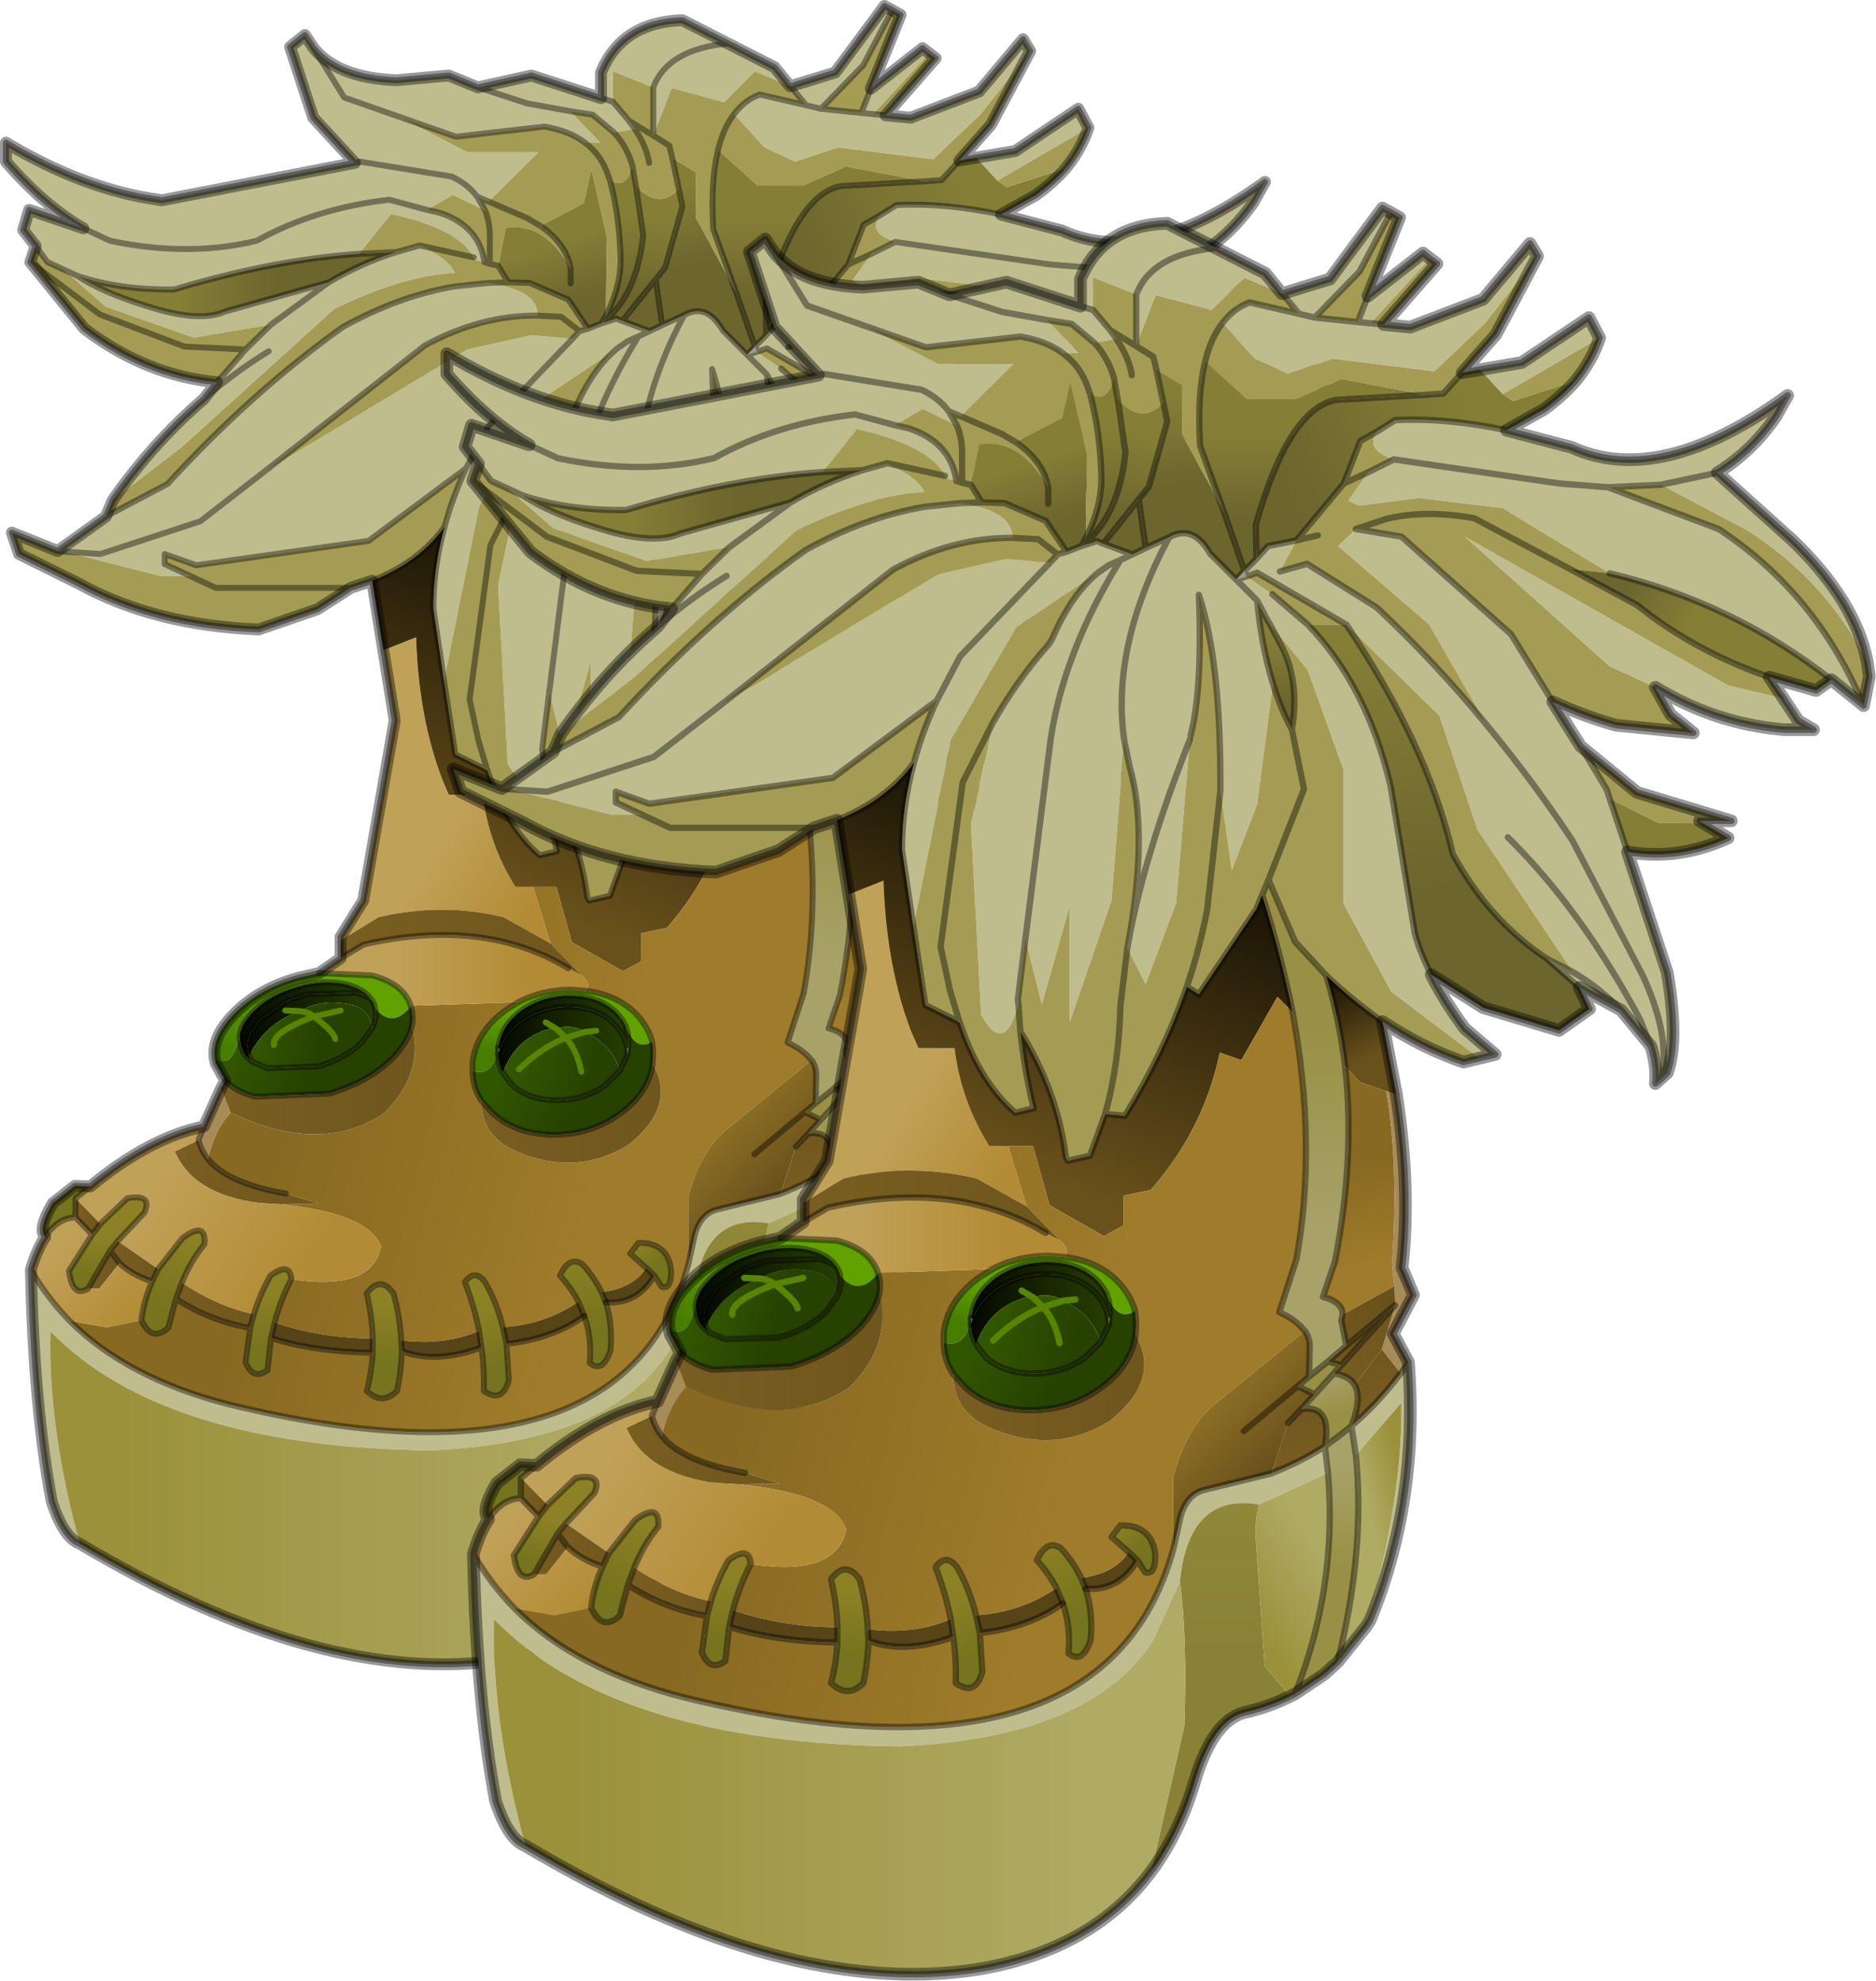 <svg viewBox="0 0 157.8 166.62" xmlns="http://www.w3.org/2000/svg" xmlns:xlink="http://www.w3.org/1999/xlink"><g transform="translate(-196.1 -116.65)"><use transform="translate(196.1 116.65)" width="113.35" height="140.5" xlink:href="#a"/><use transform="translate(233.15 133.62) scale(1.065)" width="113.35" height="140.5" xlink:href="#a"/></g><defs><linearGradient id="c" x1="-819.2" x2="819.2" gradientTransform="matrix(.001 .003 -.006 .002 -9.5 -47.15)" gradientUnits="userSpaceOnUse"><stop stop-color="#857e37" offset="0"/><stop stop-color="#6c652d" offset="1"/></linearGradient><linearGradient id="d" x1="-819.2" x2="819.2" gradientTransform="matrix(0 .004 -.002 0 -4.3 -48.9)" gradientUnits="userSpaceOnUse"><stop stop-color="#857e37" offset="0"/><stop stop-color="#6c652d" offset="1"/></linearGradient><linearGradient id="e" x1="-819.2" x2="819.2" gradientTransform="matrix(-.001 .004 -.003 -.001 -2.55 -48.7)" gradientUnits="userSpaceOnUse"><stop stop-color="#857e37" offset="0"/><stop stop-color="#6c652d" offset="1"/></linearGradient><linearGradient id="f" x1="-819.2" x2="819.2" gradientTransform="matrix(.005 -.001 0 .003 -37.45 -46.3)" gradientUnits="userSpaceOnUse"><stop stop-color="#857e37" offset="0"/><stop stop-color="#6c652d" offset="1"/></linearGradient><linearGradient id="g" x1="-819.2" x2="819.2" gradientTransform="matrix(.001 .004 -.004 .001 .6 -51.05)" gradientUnits="userSpaceOnUse"><stop stop-color="#857e37" offset="0"/><stop stop-color="#6c652d" offset="1"/></linearGradient><linearGradient id="h" x1="-819.2" x2="819.2" gradientTransform="matrix(.005 .003 -.008 .013 -14.7 1.9)" gradientUnits="userSpaceOnUse"><stop stop-color="#c0a158" offset="0"/><stop stop-color="#b38b34" offset=".992"/></linearGradient><linearGradient id="i" x1="-819.2" x2="819.2" gradientTransform="matrix(.007 -.018 .022 .009 -8.85 -10.15)" gradientUnits="userSpaceOnUse"><stop stop-color="#69511b" offset="0"/><stop stop-color="#0c0902" offset="1"/></linearGradient><linearGradient id="j" x1="-819.2" x2="819.2" gradientTransform="matrix(0 .004 -.011 0 12.2 -48.5)" gradientUnits="userSpaceOnUse"><stop stop-color="#857e37" offset="0"/><stop stop-color="#6c652d" offset="1"/></linearGradient><linearGradient id="k" x1="-819.2" x2="819.2" gradientTransform="matrix(-.009 .004 -.002 -.005 17.15 -51.25)" gradientUnits="userSpaceOnUse"><stop stop-color="#857e37" offset="0"/><stop stop-color="#6c652d" offset="1"/></linearGradient><linearGradient id="l" x1="-819.2" x2="819.2" gradientTransform="matrix(-.003 -.002 .001 -.002 39.7 -38.8)" gradientUnits="userSpaceOnUse"><stop stop-color="#857e37" offset="0"/><stop stop-color="#6c652d" offset="1"/></linearGradient><linearGradient id="m" x1="-819.2" x2="819.2" gradientTransform="matrix(.001 .003 -.001 0 9.7 -33.2)" gradientUnits="userSpaceOnUse"><stop stop-color="#857e37" offset="0"/><stop stop-color="#6c652d" offset="1"/></linearGradient><linearGradient id="n" x1="-819.2" x2="819.2" gradientTransform="matrix(.003 .012 -.008 .002 21.85 -26.1)" gradientUnits="userSpaceOnUse"><stop stop-color="#857e37" offset="0"/><stop stop-color="#6c652d" offset="1"/></linearGradient><linearGradient id="o" x1="-819.2" x2="819.2" gradientTransform="matrix(0 .01 -.004 0 11.65 2.85)" gradientUnits="userSpaceOnUse"><stop stop-color="#989044" offset="0"/><stop stop-color="#a8a269" offset="1"/></linearGradient><linearGradient id="p" x1="-819.2" x2="819.2" gradientTransform="matrix(-.016 -.004 .01 -.039 -17.75 19.2)" gradientUnits="userSpaceOnUse"><stop stop-color="#9f7c2b" offset="0"/><stop stop-color="#876921" offset=".992"/></linearGradient><linearGradient id="q" x1="-819.2" x2="819.2" gradientTransform="matrix(-.001 -.005 .002 -.001 15.5 -6.55)" gradientUnits="userSpaceOnUse"><stop stop-color="#69511b" offset="0"/><stop stop-color="#0c0902" offset="1"/></linearGradient><linearGradient id="r" x1="-819.2" x2="819.2" gradientTransform="matrix(-.001 -.005 .005 -.001 15.95 9.75)" gradientUnits="userSpaceOnUse"><stop stop-color="#9f7c2b" offset="0"/><stop stop-color="#876921" offset=".992"/></linearGradient><linearGradient id="s" x1="-819.2" x2="819.2" gradientTransform="matrix(.003 0 0 .003 16.6 17.75)" gradientUnits="userSpaceOnUse"><stop stop-color="#72581e" offset="0"/><stop stop-color="#664f1a" offset=".992"/></linearGradient><linearGradient id="t" x1="-819.2" x2="819.2" gradientTransform="matrix(.003 0 0 .003 16.1 19.25)" gradientUnits="userSpaceOnUse"><stop stop-color="#72581e" offset="0"/><stop stop-color="#664f1a" offset=".992"/></linearGradient><linearGradient id="u" x1="-819.2" x2="819.2" gradientTransform="matrix(.003 .003 -.008 .008 6.75 27.75)" gradientUnits="userSpaceOnUse"><stop stop-color="#8a6c24" offset="0"/><stop stop-color="#664f1a" offset=".992"/></linearGradient><linearGradient id="v" x1="-819.2" x2="819.2" gradientTransform="matrix(.003 0 0 .004 16.3 20.05)" gradientUnits="userSpaceOnUse"><stop stop-color="#795e21" offset="0"/><stop stop-color="#6f561d" offset=".992"/></linearGradient><linearGradient id="w" x1="-819.2" x2="819.2" gradientTransform="matrix(-.001 -.002 .003 -.001 13.4 24)" gradientUnits="userSpaceOnUse"><stop stop-color="#989044" offset="0"/><stop stop-color="#a8a269" offset="1"/></linearGradient><linearGradient id="x" x1="-819.2" x2="819.2" gradientTransform="matrix(-.001 -.003 .003 -.001 16.95 23.3)" gradientUnits="userSpaceOnUse"><stop stop-color="#795e21" offset="0"/><stop stop-color="#6f561d" offset=".992"/></linearGradient><linearGradient id="y" x1="-819.2" x2="819.2" gradientTransform="matrix(-.001 -.003 .003 -.001 10.95 27.4)" gradientUnits="userSpaceOnUse"><stop stop-color="#795e21" offset="0"/><stop stop-color="#6f561d" offset=".992"/></linearGradient><linearGradient id="z" x1="-819.2" x2="819.2" gradientTransform="matrix(0 -.005 .003 0 13.35 33.45)" gradientUnits="userSpaceOnUse"><stop stop-color="#989044" offset="0"/><stop stop-color="#a8a269" offset="1"/></linearGradient><linearGradient id="A" x1="-819.2" x2="819.2" gradientTransform="matrix(0 -.019 .007 0 4.95 29.05)" gradientUnits="userSpaceOnUse"><stop stop-color="#898136" offset="0"/><stop stop-color="#9b913b" offset="1"/></linearGradient><linearGradient id="B" x1="-819.2" x2="819.2" gradientTransform="matrix(-.004 .002 -.005 -.008 9.95 38.85)" gradientUnits="userSpaceOnUse"><stop stop-color="#afaa64" offset="0"/><stop stop-color="#9b913b" offset="1"/></linearGradient><linearGradient id="C" x1="-819.2" x2="819.2" gradientTransform="matrix(.002 -0 .003 .012 18.4 33.3)" gradientUnits="userSpaceOnUse"><stop stop-color="#afaa64" offset="0"/><stop stop-color="#9b913b" offset="1"/></linearGradient><linearGradient id="D" x1="-819.2" x2="819.2" gradientTransform="matrix(-.025 0 0 -.021 -26.05 52.95)" gradientUnits="userSpaceOnUse"><stop stop-color="#afaa64" offset="0"/><stop stop-color="#9b913b" offset="1"/></linearGradient><linearGradient id="E" x1="-819.2" x2="819.2" gradientTransform="matrix(.007 0 0 .004 -17.75 11.55)" gradientUnits="userSpaceOnUse"><stop stop-color="#c0a158" offset="0"/><stop stop-color="#b38b34" offset=".992"/></linearGradient><linearGradient id="F" x1="-819.2" x2="819.2" gradientTransform="matrix(.012 0 0 .003 -17.85 9)" gradientUnits="userSpaceOnUse"><stop stop-color="#795e21" offset="0"/><stop stop-color="#6f561d" offset=".992"/></linearGradient><linearGradient id="G" x1="-819.2" x2="819.2" gradientTransform="matrix(.001 -.002 .008 .002 -9.25 17.9)" gradientUnits="userSpaceOnUse"><stop stop-color="#487e00" offset="0"/><stop stop-color="#62a200" offset="1"/></linearGradient><linearGradient id="H" x1="-819.2" x2="819.2" gradientTransform="matrix(.007 0 0 .003 -9.3 15.75)" gradientUnits="userSpaceOnUse"><stop stop-color="#040700" offset="0"/><stop stop-color="#274100" offset="1"/></linearGradient><linearGradient id="I" x1="-819.2" x2="819.2" gradientTransform="matrix(.007 0 0 .003 -9.3 17.2)" gradientUnits="userSpaceOnUse"><stop stop-color="#040700" offset="0"/><stop stop-color="#274100" offset="1"/></linearGradient><linearGradient id="J" x1="-819.2" x2="819.2" gradientTransform="matrix(.004 .002 -.004 .006 -9.9 19.65)" gradientUnits="userSpaceOnUse"><stop stop-color="#315600" offset="0"/><stop stop-color="#274100" offset="1"/></linearGradient><linearGradient id="K" x1="-819.2" x2="819.2" gradientTransform="matrix(.009 0 0 .005 -8.6 23.4)" gradientUnits="userSpaceOnUse"><stop stop-color="#795e21" offset="0"/><stop stop-color="#6f561d" offset=".992"/></linearGradient><linearGradient id="L" x1="-819.2" x2="819.2" gradientTransform="matrix(.004 .001 -.001 .004 -9.7 19.25)" gradientUnits="userSpaceOnUse"><stop stop-color="#315600" offset="0"/><stop stop-color="#274100" offset="1"/></linearGradient><linearGradient id="M" x1="-819.2" x2="819.2" gradientTransform="matrix(.002 -.004 .007 .004 -31.3 17.45)" gradientUnits="userSpaceOnUse"><stop stop-color="#487e00" offset="0"/><stop stop-color="#62a200" offset="1"/></linearGradient><linearGradient id="N" x1="-819.2" x2="819.2" gradientTransform="matrix(.007 0 0 .003 -30.45 15.8)" gradientUnits="userSpaceOnUse"><stop stop-color="#040700" offset="0"/><stop stop-color="#274100" offset="1"/></linearGradient><linearGradient id="O" x1="-819.2" x2="819.2" gradientTransform="matrix(.007 0 0 .004 -30.95 15.7)" gradientUnits="userSpaceOnUse"><stop stop-color="#040700" offset="0"/><stop stop-color="#274100" offset="1"/></linearGradient><linearGradient id="P" x1="-819.2" x2="819.2" gradientTransform="matrix(.004 .001 -.002 .006 -33 17.05)" gradientUnits="userSpaceOnUse"><stop stop-color="#315600" offset="0"/><stop stop-color="#274100" offset="1"/></linearGradient><linearGradient id="Q" x1="-819.2" x2="819.2" gradientTransform="matrix(.003 .001 -.001 .004 -32.1 16.5)" gradientUnits="userSpaceOnUse"><stop stop-color="#315600" offset="0"/><stop stop-color="#274100" offset="1"/></linearGradient><linearGradient id="R" x1="-819.2" x2="819.2" gradientTransform="matrix(.01 0 0 .006 -29.9 20.6)" gradientUnits="userSpaceOnUse"><stop stop-color="#795e21" offset="0"/><stop stop-color="#6f561d" offset=".992"/></linearGradient><linearGradient id="S" x1="-819.2" x2="819.2" gradientTransform="matrix(.007 0 0 .003 -35.9 28.35)" gradientUnits="userSpaceOnUse"><stop stop-color="#795e21" offset="0"/><stop stop-color="#6f561d" offset=".992"/></linearGradient><linearGradient id="T" x1="-819.2" x2="819.2" gradientTransform="matrix(.008 .004 -.004 .006 -37.2 32.9)" gradientUnits="userSpaceOnUse"><stop stop-color="#c0a158" offset="0"/><stop stop-color="#b38b34" offset=".992"/></linearGradient><linearGradient id="U" x1="-819.2" x2="819.2" gradientTransform="matrix(.001 -.003 .001 0 -34.25 40.8)" gradientUnits="userSpaceOnUse"><stop stop-color="#76741e" offset="0"/><stop stop-color="#8d8125" offset="1"/></linearGradient><linearGradient id="V" x1="-819.2" x2="819.2" gradientTransform="matrix(.004 0 0 .002 -38.6 39.55)" gradientUnits="userSpaceOnUse"><stop stop-color="#795e21" offset="0"/><stop stop-color="#6f561d" offset=".992"/></linearGradient><linearGradient id="W" x1="-819.2" x2="819.2" gradientTransform="matrix(.005 0 0 .002 -29.6 42.25)" gradientUnits="userSpaceOnUse"><stop stop-color="#574318" offset="0"/><stop stop-color="#574417" offset=".992"/></linearGradient><linearGradient id="X" x1="-819.2" x2="819.2" gradientTransform="matrix(0 -.003 .002 0 -24.35 41.95)" gradientUnits="userSpaceOnUse"><stop stop-color="#76741e" offset="0"/><stop stop-color="#8d8125" offset="1"/></linearGradient><linearGradient id="Y" x1="-819.2" x2="819.2" gradientTransform="matrix(.004 0 0 .001 -19.55 42.8)" gradientUnits="userSpaceOnUse"><stop stop-color="#574318" offset="0"/><stop stop-color="#574417" offset=".992"/></linearGradient><linearGradient id="Z" x1="-819.2" x2="819.2" gradientTransform="matrix(.003 0 0 .002 -3.85 37.85)" gradientUnits="userSpaceOnUse"><stop stop-color="#574318" offset="0"/><stop stop-color="#574417" offset=".992"/></linearGradient><linearGradient id="aa" x1="-819.2" x2="819.2" gradientTransform="matrix(-.001 -.001 .001 -.001 -2.2 35.1)" gradientUnits="userSpaceOnUse"><stop stop-color="#76741e" offset="0"/><stop stop-color="#8d8125" offset="1"/></linearGradient><linearGradient id="ab" x1="-819.2" x2="819.2" gradientTransform="matrix(-.001 -.004 .002 -.001 -7.6 38.2)" gradientUnits="userSpaceOnUse"><stop stop-color="#76741e" offset="0"/><stop stop-color="#8d8125" offset="1"/></linearGradient><linearGradient id="ac" x1="-819.2" x2="819.2" gradientTransform="matrix(-.001 -.003 .002 -.001 -15.65 42.2)" gradientUnits="userSpaceOnUse"><stop stop-color="#76741e" offset="0"/><stop stop-color="#8d8125" offset="1"/></linearGradient><linearGradient id="ad" x1="-819.2" x2="819.2" gradientTransform="matrix(.004 0 0 .002 -10.95 41)" gradientUnits="userSpaceOnUse"><stop stop-color="#574318" offset="0"/><stop stop-color="#574417" offset=".992"/></linearGradient><linearGradient id="ae" x1="-819.2" x2="819.2" gradientTransform="rotate(-41.41 17.44 74.28) scale(.001 .001)" gradientUnits="userSpaceOnUse"><stop stop-color="#76741e" offset="0"/><stop stop-color="#8d8125" offset="1"/></linearGradient><linearGradient id="af" x1="-819.2" x2="819.2" gradientTransform="matrix(.003 0 0 .002 -45.4 35.85)" gradientUnits="userSpaceOnUse"><stop stop-color="#795e21" offset="0"/><stop stop-color="#6f561d" offset=".992"/></linearGradient><linearGradient id="ag" x1="-819.2" x2="819.2" gradientTransform="matrix(.001 -.002 .003 .001 -48.05 35.65)" gradientUnits="userSpaceOnUse"><stop stop-color="#76741e" offset="0"/><stop stop-color="#8d8125" offset="1"/></linearGradient><linearGradient id="ah" x1="-819.2" x2="819.2" gradientTransform="matrix(.002 0 0 .002 -47.95 36.55)" gradientUnits="userSpaceOnUse"><stop stop-color="#795e21" offset="0"/><stop stop-color="#6f561d" offset=".992"/></linearGradient><linearGradient id="ai" x1="-819.2" x2="819.2" gradientTransform="matrix(.001 0 0 .002 -49.25 32.05)" gradientUnits="userSpaceOnUse"><stop stop-color="#795e21" offset="0"/><stop stop-color="#6f561d" offset=".992"/></linearGradient><linearGradient id="aj" x1="-819.2" x2="819.2" gradientTransform="matrix(.004 .004 -.003 .003 -48.6 37.9)" gradientUnits="userSpaceOnUse"><stop stop-color="#c0a158" offset="0"/><stop stop-color="#b38b34" offset=".992"/></linearGradient><linearGradient id="ak" x1="-819.2" x2="819.2" gradientTransform="matrix(.001 -.004 .002 .001 -41.9 36.6)" gradientUnits="userSpaceOnUse"><stop stop-color="#76741e" offset="0"/><stop stop-color="#8d8125" offset="1"/></linearGradient><use width="113.35" height="140.5" xlink:href="#b" id="a"/><g id="b"><path d="m27.55-52.2 5.15 1.35q7 3.2 17.05-4.1l-.95 1.7q-1.95 2.8-4.6 4.4l6 5.4q4.95 4.8 5.85 9.6-3.15-6.35-9.4-10.4l-6.9-3.65-4.2.2-3.85-.3-13.05-1.9L31.7-48l3.85.3 8.75 3.3q7.75 5.1 11.45 13.95L53.2-32.5q-7.8-6.1-17.5-8.4l-8.45-5.15-6.6-.8-4.75.6-.85-.4 1.6-2.25 2-1q-2.4-.8-1.25-2.25l1.35-.85q4.1-.2 8.8.8M49.45-31l1.15 1.75 1.2.7h-2.3Q44.05-29 39.3-31.9l-3.6-1.65L24.25-43.8l20.8 11.75 4.4 1.05m-18.25.25 2.2 3.5 2.05 3.4 1.65 4.95 3.15 9.55q.9 5.35 0 7.9L39.8-1l-.5.4q.15-1.3-.35-2.95L36.6-6.4l-3.3-1.8-2.55-2.25L32.8-9.4l-7.55-11.25-3-9-7.35-7.2-7.05-4.1-.85.3-.15-.45.95-.95.9-1 2.25-.45-1.3 2.45 2.15-.6 5.5 3.45q4.65 4.35 8.7 9.3l-4.55-7.95-7.2-6.2 1.4-1.35 3.6.6 8.65 7.7 3.3 5.35M21.6-9.2q1 2 2.65 4.25l2.4 2.05-1.25.3-6.95-5.25-3.8-7v-10.6l-2.8-7.8L8.8-37l-.05-.05-.9-1.7Q8.2-35.1 9.1-32.2l-1.25 9.55-2 5.2-.9-6.3Q5-33.95 3.25-39.2q.3 7.35-.65 11.1l-.05.3-.6 1.55Q-1-18.55-2.2-12.4q1.2-6.15 4.15-13.85l.6-1.55-1.1 12.95-2.4 6.4-1.45-2.85.2-1.1q1.4-8.2 0-13.15l-.45-2.2-1 12.7-3.3 9.6v-9.2l-2.2 7.8-1.3-5.2 2-15.8q1.05-6.9 5.5-14.1l-.9.4-.8.55.8-.55.9-.4q-4.45 7.2-5.5 14.1l-2 15.8-.6 4.85.05.3q-1.1 4.2-2.95.85l-.8-15 1.7-8q1.95-3.45 4.45-6.25l.25-.4q1.55-3.6 3.7-5.3l-6.5 4.35-5.2 9L-19.3-13l-.9-6.05q0-3.45.95-6.9.65-2.45 1.8-4.9l-8.2 6.1-14.5 2.05-2.65-.95v.85l2.15 1h-2.5l-8.1-2.05-.55-.05 4.05-2.9 5.2-2.75q7.15-7.8 14.75-13.2 4.7-2.6 9.35-3.4l2.85-.3q4.25.6 4.15 2.75-4.75-.05-9.45 2.5l-13.55 10.65 17.1-10.3 5.4-1.2 3.45.3-7.1 7.4-1.85 3.5 1.85-3.5 7.1-7.4.6-.65.7-.2 1.15-.45 1.25-.4.5.2 2.3.85 1.05-.5 1.85-.85q1.9-1.05 3.25 1.3L6.2-40.4l.8-.25 2.05 1.4 2.8 2.4q4.7 4.85 6.55 12.8l1.9 11.55q.4 1.55 1.3 3.3m-1.8 30.6q.85 11-3.05 20.45l-.3.45q2.9-10.05 2.8-17.7l-3.6 4.15-.35-2.3q2.05-1.75 3.8-4.05l.1-.1.6-.9m-69.75 38.2q-1.35-.5-2.35-3.55-1.5-7.95-1.75-19.5 1.35 2.35 3.25 4.3 4.85 4.85 13.45 7.05 33.2 8.05 38.6-11.8l.55-2.5q.5-1.75 1.85-2.1l5.3-1.3.1-.05q2.2-.85 4.15-2.1l.25 2.1L8 32.65q-5.55-.95-6.25 6.1l-2.1 4.6q-4.9 7.7-20 8.4-22.55-.25-32.05-10-.25 7.85 2.45 17.85m2.8-87.8q3.4-4.85 7.6-8.45l.05-.05 1.1-1.4 2.4-2.75 2.15-2.1L-29-46.5q2.7-1.6 5.7-2.55l1.95-.55q2.5 1.15 2.95 2.3-4.45.25-10.15 3.05l-12.8 11.6-5.8 4.45m-6.5-21.35-1.05-1.35.5-1.7 4.55 1.55q-3.25-1.85-6.5-5.6v-1.6q6.6 3.95 12.85 4.8l.25.05 16.25-3.15-3.5-3.8-1.95-5.95 1.25-1 .7 1.05q2 2.55 7 2.75l4.4-.4 2.45 1 4.5-1L-6.1-62v-2.15q1.75-4.25 6.85-4.4 1.95 1 3.85 1.95l3.9 2L9.8-63l-2.95-1.25-2.6 2.6-4.4-1.2-1.55 4v-4.05l-3.4-1.35v2.55l1.35 1.6.5.7-1.75.3-1.8-1.5-1.9-.3 2.55 2.65h-1.3q-1.3-1-3.4-1.35l-7.45.85-9.4-3.3-2.6-4.2 2.6 4.2 4.7 1.65 5.65 2.95h6l-4.2 4.15-.95-.4.65 1.15-2.7-1.3-2.2 1.25-3.15-.85q-6.2.7-11.15 3.45-5.75 1.4-12.35 0l-2.25-1.05L-47.4-50q6.6 1.4 12.35 0 4.95-2.75 11.15-3.45l3.15.85 1.1.25q3.3 1.1 3.75 4.15l-.85-.2-.05-.2q-1.25-2.4-6.95-3.65l-2.7 3.35q-7.25.5-15.55 3-4.6.05-8.15-1.15 2.15 1.4 5.7 2.5 4.55 1.5 6.75.5l8.7-2.45-4.85 3.55-6.5 1.1-7.4-2.6-3.6-3.15-1.3-.6-1-1.35M9.85-63l3.75-1.15 4.15-5.6.65.35-2.45 4.65-3.55 3.65-1.25-.3 1.25.3 3.4.35.8-2.05 4.35-3.4.55.45-4.7 5.1 3.15.3 5.75-2.2 3.7-4.4.6 1-4.15 5.3-4 3.8-8-1-3.6 1.2-2.6-1.2-2.55-2.8q.85-1.15 2.15-1.65l3.9.9-1.3-1.6m15.6 6 3.3-.55 5.3-3.55.85 1.6-7.65 4.45-1.8-1.95m18.75 8.15-4.45.95 4.45-.95m-27.4-11.8-1-.1 1 .1M39.8-1q.7-3.4-1.5-8.15L32.75-19.8Q29.6-24.55 26-28.9q3.6 4.35 6.75 9.1L38.3-9.15Q40.5-4.4 39.8-1M6.2-40.4l1.65 1.65L6.2-40.4m30.4 34q-1.75-1.8-3.8-3 2.05 1.2 3.8 3m-8.95-13.65q5.8 5.7 10.45 14.4l.85 2.1-.85-2.1q-4.65-8.7-10.45-14.4m-54.45-36.5.45-.1 7.7 1.25q1.35.65 2.1 1.65l.05.05-.05-.05q-.75-1-2.1-1.65l-7.7-1.25-.45.1M4.6-66.6q-5.1.5-6.3 3.7 1.2-3.2 6.3-3.7m-21.05 3.7 4.15 1.35 3.6.65-3.6-.65-4.15-1.35m10.35.9 1 .3-1-.3m-44.05 14.95-1.2-.55 1.2.55m-1.1 23.2 3.05.2 8.4-2.75 5.35-4.15-5.35 4.15-8.4 2.75-3.05-.2M.9-43.75q-4.6 8.6-3.55 16-1.05-7.4 3.55-16m-3.85 1.8.95-.45-.95.45M-39.5-36.7q2.6-2.25 5.45-4-2.85 1.75-5.45 4" fill="#bfbc8e" fill-rule="evenodd" transform="translate(56.65 70.25)"/><path d="m56.05-33.85.15 1.1-.45 2.3Q52.05-39.3 44.3-44.4l-8.75-3.3 4.2-.2 6.9 3.65q6.25 4.05 9.4 10.4M48.3-32.7l1.15 1.7-4.4-1.05-20.8-11.75L35.7-33.55l3.6 1.65 1.2 2.15 1.8 1.45-6.1-.6q-2.5-.7-5-1.85l-3.3-5.35-8.65-7.7-3.6-.6-1.4 1.35 7.2 6.2L26-28.9q-4.05-4.95-8.7-9.3l-5.5-3.45-2.15.6 1.3-2.45L14.7-48l1.3-3.35 1.4-.8q-1.15 1.45 1.25 2.25l-2 1-1.95.9 1.95-.9-1.6 2.25.85.4 4.75-.6 6.6.8 8.45 5.15-3.15-.35 5.3 2.85q4.55 3.65 10.45 5.7m-14.9 5.45 4.45 3.65 7.45 2.25h-2.5l.3.2-3.6-.05-3.8-1.9-.25-.75-2.05-3.4m-8 24.65-1.25.3q-3.35-1.15-6.4-3.2-2.3-1.6-4.45-3.65l-2.45-2.65-2.1-4.9-.5 1.2-.45 1.1-4.55 6.75-.95-.6Q.45-2.95-2.6 1.95l-1.55-.15q1.1-3.95 1.2-8.55l.55-4.55-.55 4.55q-.1 4.6-1.2 8.55l-1.2 3.3-1.75.4-.15-.25Q-7.9 0-10.85-4.7q.35 3.2 1.05 6.05l-1.45.35q-2.8-2.4-4.4-7.15l-.05-.15-.75-2.5-.05-.3-.65-3 1.75-13 2.35-4.65-2.35 4.65-1.75 13 .65 3 .05.3.75 2.5-.05.1-2.6-1.3-.95-6.2 2.95-14.65 5.2-9 6.5-4.35q-2.15 1.7-3.7 5.3l-.25.4q-2.5 2.8-4.45 6.25l-1.7 8 .8 15Q-12.1-2.7-11-6.9l-.05-.3.6-4.85 1.3 5.2 2.2-7.8v9.2l3.3-9.6 1-12.7.45 2.2q1.4 4.95 0 13.15l-.2 1.1 1.45 2.85 2.4-6.4 1.1-12.95.05-.3q.95-3.75.65-11.1Q5-33.95 4.95-23.75l.9 6.3 2-5.2L9.1-32.2q.6 2 1.5 3.65.65-3.9-.9-6.75L8.8-37l3.05 3.75 2.8 7.8v10.6l3.8 7L25.4-2.6m-50.75-18.8-1.8.6-2.8 1.8-4.95 1.7q-8.75-.35-15.1-3.85l-5.05-2.5-.6-1.8 3.85 1.55.55.05 8.1 2.05h2.5l-2.15-1v-.85l2.65.95 14.5-2.05 8.2-6.1q-1.15 2.45-1.8 4.9-2.1 2.95-6.1 4.55m-22.4-5.4.6-1.4 5.8-4.45 12.8-11.6q5.7-2.8 10.15-3.05-.45-1.15-2.95-2.3l4.55 1 .05.2.85.2.45.15v-2.35q0-1.2-.4-2.15l-.65-1.15.95.4 4.2-4.15h-6L-23-60.4l4.7 1.65 7.45-.85q2.1.35 3.4 1.35h1.3L-8.7-60.9l1.9.3 1.8 1.5 1.75-.3-.5-.7-1.35-1.6v-2.55l3.4 1.35v4.05l1.55-4 4.4 1.2 2.6-2.6L9.8-63h.05l1.3 1.6-3.9-.9q-1.3.5-2.15 1.65-.9 1.15-1.35 3 .45-1.85 1.35-3l2.55 2.8 2.6 1.2 3.6-1.2 8 1 4-3.8 4.15-5.3-3.3 6.2-2.65 3-1.5 1.65-1.45.1-6.6-1.25-3.55 1.6h-3.9l-3.3-3q-.65 2.65-.4 6.7l1.9 5.25-3.35-6.2v-3.85l-2-1.2L-.35-58l-1.35-.85-2.05-1.25 2.05 1.25 1.35.85.25 1.05.55 2.6q-1.65 1.8-3.6-.25l-.1-.5-.2-1.2Q-3.9-57.9-5-59.1q1.1 1.2 1.55 2.8-.5 2.05-1.9 1.2l-.15-.4q-.55-1.7-1.95-2.75 1.4 1.05 1.95 2.75l.15.4q.8 3 .9 6.5.05 2.4-1.25 4.95l.1-6.65-1.3-5.7-.65 2.85-3.65 1.9q2.2 1.5 2.55 3.6-2.2-3.9-5.35-3.45h-.1l-.65 3.2.85 1.4 1.8.05 3.25 1.4 1.65 2.45-.7.2-.6.65-3.45-.3-5.4 1.2-17.1 10.3L-20.9-41.2q4.7-2.55 9.45-2.5.1-2.15-4.15-2.75l-2.85.3q-4.65.8-9.35 3.4-7.6 5.4-14.75 13.2l-5.2 2.75m9.35-11.3q-5.95-.55-11.15-4.5l-4.55-5.6.45-1.35 1 1.35 1.3.6 3.6 3.15 7.4 2.6 6.5-1.1-2.15 2.1-2.4 2.75m56.8-31.3.7.4-2.5 6.2-.8 2.05-3.4-.35 3.55-3.65 2.45-4.65m3.1 3.65.55.4-4.2 4.8-1.05-.1 4.7-5.1m13.4 6.25q-.6 1.8-1.9 3.4l-4.95 1.6-.8-.55 7.65-4.45m-2.35 18.25-7.55-4q-3.85-.7-6.95.05l-2.4.8 2.4-.8q3.1-.75 6.95-.05l7.55 4m-19.9-2.65-1.7.4 1.7-.4m-3.6 4.65L7-40.65l.85-.3 7.05 4.1h-3.05l-2.8-2.4m-4.1 15.5L3.9-14.3q-.6 3.1-1.6 6.05 1-2.95 1.6-6.05l1.05-9.45m5.65-4.8.95 4.7-2.8 7.15 2.8-7.15-.95-4.7m20.15 18.1q-4.6-3.05-7.45-8.3-1.95-8.5-8.4-18.1l7.35 7.2 3 9L32.8-9.4l-2.05-1.05m-51.5-42.15 2.2-1.25 2.7 1.3q.4.95.4 2.15v2.35l-.45-.15q-.45-3.05-3.75-4.15l-1.1-.25m5.2-.7 3.25 1.4 1.1.65-1.1-.65-3.25-1.4m12.3-6.1q1 1.5 1.2 2.85-.2-1.35-1.2-2.85m-23.2 10.5 2.7-3.35q5.7 1.25 6.95 3.65l-4.55-1-1.95.55-3.15.15m-27.65.7 5.85 4.4 7.1 2.7 5.15.25-5.15-.25-7.1-2.7-5.85-4.4m38.5 1.75 1.7-.05-1.7.05m7.7 4.05-1.55-1.2-2-.1 2 .1 1.55 1.2m-7.55-5.65.7.15-.7-.15m-11.7 27.25H-38.5l-2.15-1 2.15 1h11.35M-11-6.9l.15 2.2-.15-2.2" fill="#a49c54" fill-rule="evenodd" transform="translate(56.65 70.25)"/><path d="m-14.75-47.9.65-3.2h.1q3.15-.45 5.35 3.45-.35-2.1-2.55-3.6l3.65-1.9.65-2.85 1.3 5.7-.1 6.65-.35.6-1.15.45-1.65-2.45-3.25-1.4-1.8-.05-.85-1.4m6.1 1.5v-1.25 1.25" fill="url(#c)" fill-rule="evenodd" transform="translate(56.65 70.25)"/><path d="m-3.15-54.6.6 4.15q-.55 5.2-3.5 7.4l.35-.6q1.3-2.55 1.25-4.95-.1-3.5-.9-6.5 1.4.85 1.9-1.2l.2 1.2.1.5" fill="url(#d)" fill-rule="evenodd" transform="translate(56.65 70.25)"/><path d="m.45-54.35.3 1.45-1.45 5.15-3.6 4.5-.5-.2-1.25.4q2.95-2.2 3.5-7.4l-.6-4.15q1.95 2.05 3.6.25" fill="url(#e)" fill-rule="evenodd" transform="translate(56.65 70.25)"/><path d="M-50.15-47.05q3.55 1.2 8.15 1.15 8.3-2.5 15.55-3l3.15-.15q-3 .95-5.7 2.55l-8.7 2.45q-2.2 1-6.75-.5-3.55-1.1-5.7-2.5" fill="url(#f)" fill-rule="evenodd" transform="translate(56.65 70.25)"/><path d="m-.1-56.95 2 1.2v3.85l3.35 6.2 1.6 4.6-.65.7-2.05-2.05Q2.8-44.8.9-43.75l-1.85.85-.55-3.85.8-1L.75-52.9l-.3-1.45-.55-2.6" fill="url(#g)" fill-rule="evenodd" transform="translate(56.65 70.25)"/><path d="m-4.3-43.25 2.8-3.5.55 3.85-1.05.5-2.3-.85" fill="#6c652d" fill-rule="evenodd" transform="translate(56.65 70.25)"/><path d="M-28 8.85v-.3l1.9-3.05 2.65-15.15-.95-5.9 2.75-1.1Q-21.4-8.9-18.9-3.4h2.85q.5 4.15 2.75 7.75h1.5l1.45 4.75-3.95-2.2q-5.15-1.25-10.5 0L-28 8.85" fill="url(#h)" fill-rule="evenodd" transform="translate(56.65 70.25)"/><path d="m-24.4-15.55-.95-5.85q4-1.6 6.1-4.55-.95 3.45-.95 6.9l.9 6.05.95 6.2 2.7 1.35q1.6 4.75 4.4 7.15l1.45-.35q-.7-2.85-1.05-6.05Q-7.9 0-7.25 5.25l.15.25 1.75-.4 1.2-3.3 1.55.15q3.05-4.9 4.9-10.2l.95.6L7.8-14.4l.45-1.1q1.5 4.75 2.4 9.25l-1.2-1.2-2.85 5-1.7-.6Q3.65 3-.55 7.8l-2.15.45v2.35l-1.55.85L-8.55 9l-1.3-4.65h-3.45q-2.25-3.6-2.75-7.75h-2.85q-2.5-5.5-2.75-13.25l-2.75 1.1" fill="url(#i)" fill-rule="evenodd" transform="translate(56.65 70.25)"/><path d="m-15.75-5.5.1.05-.1-.05M-22 14.35l-.05.2-.05-.2h.1" fill="#9d773c" fill-rule="evenodd" transform="translate(56.65 70.25)"/><path d="m3.75-57.65 3.3 3h3.9l3.55-1.6L21.1-55l-7 .4q-3.75.65-6.35 9.85l.05 2.7-.95.95-1.6-4.6-1.9-5.25q-.25-4.05.4-6.7" fill="url(#j)" fill-rule="evenodd" transform="translate(56.65 70.25)"/><path d="m24.05-56.75 1.4-.25 1.8 1.95.8.55L33-56.1q-1.05 1.2-2.5 2.25l-2.95 1.65q-4.7-1-8.8-.8l-1.35.85-1.4.8L14.7-48l-3.75 4.5-2.25.45-.9 1-.05-2.7q2.6-9.2 6.35-9.85l7-.4 1.45-.1 1.5-1.65" fill="url(#k)" fill-rule="evenodd" transform="translate(56.65 70.25)"/><path d="m53.2-32.5-1.2.85-3.7-1.05q-5.9-2.05-10.45-5.7l-5.3-2.85 3.15.35q9.7 2.3 17.5 8.4" fill="url(#l)" fill-rule="evenodd" transform="translate(56.65 70.25)"/><path d="m8.75-37.05.05.05.9 1.7q1.55 2.85.9 6.75-.9-1.65-1.5-3.65-.9-2.9-1.25-6.55l.9 1.7" fill="url(#m)" fill-rule="evenodd" transform="translate(56.65 70.25)"/><path d="m33.3-8.2.8 1.7-2.4 1.7-6-1.8-4.1-2.6q-.9-1.75-1.3-3.3l-1.9-11.55q-1.85-7.95-6.55-12.8h3.05q6.45 9.6 8.4 18.1 2.85 5.25 7.45 8.3L33.3-8.2" fill="url(#n)" fill-rule="evenodd" transform="translate(56.65 70.25)"/><path d="m8.25-15.5.5-1.2 2.1 4.9 2.45 2.65q1.05 3.45 1.5 7.2.8 7.2-.8 15.4l-.95 2.8q1.55.4 1.55 1.4l-.1.45.4 2-1.45 1.25-1.5 1.2.05-2.2q.05-.75-.35-1.4h-.05q-.6-.85-2-1.5l1.35-4.15q1.65-9.05-.3-19.55-.9-4.5-2.4-9.25" fill="url(#o)" fill-rule="evenodd" transform="translate(56.65 70.25)"/><path d="M-11.8 4.35h1.95L-8.55 9l4.3 2.45 1.55-.85V8.25l2.15-.45Q3.65 3 4.9-3.05l1.7.6 2.85-5 1.2 1.2q1.95 10.5.3 19.55L9.6 17.45q1.4.65 2 1.5l-6.75 5.5q-2.5 1.8-3.6 5.95v5.7q-5.4 19.85-38.6 11.8-8.6-2.2-13.45-7.05l3.15.55 2.9-.6q.85 1.9 2.25.65l.65-2.45q2.95 1.9 6.25 2.45l-.4 2.9q.65 1.55 1.85.65l.3-2.7q3.55 1.15 8.55 1.25-.1 1.65-.5 3.2 1.3 1.25 2.55 0 .35-1.65.4-3.35 2.85 1.1 6.7-.3.25 1.8.2 3.65 1.55 1.1 2.1-.9l-.2-3.05q3.95-.45 6.55-2.35.65 1.85.45 3.95 1.1.9 1.75-1.05.2-2.2-.4-4.05 2.65.2 4.1-2.25l.6.95q.85.25.8-1.45-.3-2.3-2.75-2.25l-.7.9 1.35 1.2q-1.05 1.7-3.75 2.05-.6-1.25-1.6-2.35-1.1-.75-1.9.95.95 1.05 1.55 2.2-2.75 1.9-6.35 2.15-.5-2.05-1.5-3.8-.85-1.15-1.7 0 .8 2.05 1.2 4.1-2.85 1.25-6.55.8-.1-1.95-.65-3.95-1.1-1.55-2.25 0 .45 1.95.5 3.8-4.45-.05-8.25-1.35.45-1.8 1.4-3.65 6.8 1.05 7.55-2.75-1.05-2.8-8.45-3.55l3.2-.05-2.75-.85q-4.9-.85-6.55-2.9.5-2.4 1.9-3.9 7.6 3.6 12.9.05 3.4-3.4 2.35-7.35.15-.75-.05-1.5l.05-.2 8.95-.3-1.1.7q-2.45 1.8-2.75 4.35v.75q0 1.35.75 2.5-.05 3.05 3.15 4.35 4.95 2 9.2-.65 4.1-3.25 2.05-6.8v-.15q.1-.95-.05-1.75-.4-1.45-1.65-2.6-1.6-1.4-3.95-1.65.35-.45.1-.85l-.4-.45-2.65-2.7-1.45-4.75" fill="url(#p)" fill-rule="evenodd" transform="translate(56.65 70.25)"/><path d="m17.75-5.5 1.1 5.75-.8-.25L16-.7l-1.2-1.25q-.45-3.75-1.5-7.2 2.15 2.05 4.45 3.65" fill="url(#q)" fill-rule="evenodd" transform="translate(56.65 70.25)"/><path d="M14.8-1.95 16-.7l2.05.7q1 5.8.45 13.75l.2 1.65-4.1 2.25q0-1-1.55-1.4l.95-2.8q1.6-8.2.8-15.4" fill="url(#r)" fill-rule="evenodd" transform="translate(56.65 70.25)"/><path d="M43.1-21.15 45.05-20q-3.95 1.8-7.95 1.1l-1.4-4.2 3.8 1.9 3.6.05" fill="#857e37" fill-rule="evenodd" transform="translate(56.65 70.25)"/><path d="M18.85.25q1.15 7.45.45 13.7l.9 2.15-1.6 3.05 1.2 2.25-.6.9-1.5-1.9 1.05-3.5-.05-1.5-.2-1.65Q19.05 5.8 18.05 0l.8.25M-39.5 24.5l1.45-3.2.8 2.05q-1.4 1.5-1.9 3.9-.6-.75-.8-1.6l.45-1.15m48.55 5.65-.1.05.05-.05h.05" fill="#a78c58" fill-rule="evenodd" transform="translate(56.65 70.25)"/><path d="m18.7 15.4.05 1.5-3.85 3.2-.4-2 .1-.45 4.1-2.25" fill="url(#s)" fill-rule="evenodd" transform="translate(56.65 70.25)"/><path d="m14.5 21.65-1.05-.3 1.45-1.25 3.85-3.2-4.25 4.75" fill="url(#t)" fill-rule="evenodd" transform="translate(56.65 70.25)"/><path d="m13.45 21.35 1.05.3-.6.65-1.5 1.65-1.35-.65.9-.75 1.5-1.2" fill="#989044" fill-rule="evenodd" transform="translate(56.65 70.25)"/><path d="m11.95 22.55-.9.75 1.35.65-1.05 1.15-1.05 1.1L9 30.15l-.05.05-5.3 1.3q-1.35.35-1.85 2.1l-.55 2.5v-5.7q1.1-4.15 3.6-5.95l6.75-5.5h.05q.4.65.35 1.4l-.05 2.2m-5.15 4.3 4.25-3.55-4.25 3.55" fill="url(#u)" fill-rule="evenodd" transform="translate(56.65 70.25)"/><path d="m18.75 16.9-1.05 3.5-2.15 2.8q-.45-.75-1.65-.9l.6-.65 4.25-4.75" fill="url(#v)" fill-rule="evenodd" transform="translate(56.65 70.25)"/><path d="m12.4 23.95 1.5-1.65q1.2.15 1.65.9.6 1.05-.25 3.25l-1 .8-1.1.8q.6-3.3-1.85-2.95l1.05-1.15" fill="url(#w)" fill-rule="evenodd" transform="translate(56.65 70.25)"/><path d="m17.7 20.4 1.5 1.9-.1.1q-1.75 2.3-3.8 4.05.85-2.2.25-3.25l2.15-2.8" fill="url(#x)" fill-rule="evenodd" transform="translate(56.65 70.25)"/><path d="M13.2 28.05q-1.95 1.25-4.15 2.1H9l1.3-3.95 1.05-1.1q2.45-.35 1.85 2.95" fill="url(#y)" fill-rule="evenodd" transform="translate(56.65 70.25)"/><path d="m14.2 45.1-1.05.95-2.3 1.55q3.35-8.45 2.6-17.45l-.25-2.1 1.1-.8 1-.8.35 2.3q.75 7.65-1.45 16.35" fill="url(#z)" fill-rule="evenodd" transform="translate(56.65 70.25)"/><path d="M10.45 47.8q-1.7.85-3.7 1.3-2.4.7-3.8 5.3-1.2 4.15-3.45 7.2l2.6-11.45q.25-7-.35-11.4.7-7.05 6.25-6.1-.35 1.4-.25 2.75l.7 10 2 2.4" fill="url(#A)" fill-rule="evenodd" transform="translate(56.65 70.25)"/><path d="m10.85 47.6-.4.2-2-2.4-.7-10q-.1-1.35.25-2.75l5.45-2.5q.75 9-2.6 17.45" fill="url(#B)" fill-rule="evenodd" transform="translate(56.65 70.25)"/><path d="m16.45 42.3-2.25 2.8q2.2-8.7 1.45-16.35l3.6-4.15q.1 7.65-2.8 17.7" fill="url(#C)" fill-rule="evenodd" transform="translate(56.65 70.25)"/><path d="M-.5 61.6q-4.6 6.2-13.65 7.75-15.35 2.4-35.8-9.75-2.7-10-2.45-17.85 9.5 9.75 32.05 10 15.1-.7 20-8.4l2.1-4.6q.6 4.4.35 11.4L-.5 61.6" fill="url(#D)" fill-rule="evenodd" transform="translate(56.65 70.25)"/><path d="m-29.8 11.6 1.8-1.25 1.95-1.15q10.1-2.3 17.2 2l1.15.6.4.45q.25.4-.1.85l-1.15-.1q-2.5 0-4.5 1.05l-8.95.3h-.1q-.6-1.85-3.25-2.55l-4.45-.2" fill="url(#E)" fill-rule="evenodd" transform="translate(56.65 70.25)"/><path d="M-28 10.35v-1.5l3.2-1.95q5.35-1.25 10.5 0l3.95 2.2 2.65 2.7-1.15-.6q-7.1-4.3-17.2-2L-28 10.35" fill="url(#F)" fill-rule="evenodd" transform="translate(56.65 70.25)"/><path d="M-16.9 19.85v-.75q.3-2.55 2.75-4.35l1.1-.7q2-1.05 4.5-1.05l1.15.1q2.35.25 3.95 1.65 1.25 1.15 1.65 2.6-1.3.9-2.2-1.2v-.05q-.35-.75-1-1.35-1.45-1.25-3.75-1.25-2.25 0-4.05 1.25-1.65 1.25-1.9 2.95v.05l-.05.15-.1.5q-.5 1.9-2.05 1.45" fill="url(#G)" fill-rule="evenodd" transform="translate(56.65 70.25)"/><path d="M-14.7 17.75v-.05q.25-1.7 1.9-2.95 1.8-1.25 4.05-1.25 2.3 0 3.75 1.25.65.6 1 1.35v.05q.3.8.2 1.75l-.1.05q-.2-1.25-1.2-2.2-1.45-1.3-3.75-1.3-2.25 0-4.05 1.3-1.25.95-1.7 2.25l-.15-.1.05-.15" fill="url(#H)" fill-rule="evenodd" transform="translate(56.65 70.25)"/><path d="M-14.6 18q.45-1.3 1.7-2.25 1.8-1.3 4.05-1.3 2.3 0 3.75 1.3 1 .95 1.2 2.2l.05.45-.65 1.4q-.7-2.2-2.95-3.25l.95-.1-.95.1q-.95-.65-2.45-.3l-.1-.05q-3.2.65-4.35 3.8-.4-.75-.4-1.6l.15-.4m3.85-2.25.75.45-.75-.45" fill="url(#I)" fill-rule="evenodd" transform="translate(56.65 70.25)"/><path d="M-14.75 17.9v.5h-.1l.1-.5m7.3-1.35-1.6.5-.85-.8q1.5-.35 2.45.3m-14.7-2.1.05-.1.05.2-.1-.1" fill="#315600" fill-rule="evenodd" transform="translate(56.65 70.25)"/><path d="M-3.8 17.9q.1-.95-.2-1.75.9 2.1 2.2 1.2.15.8.05 1.75v.15q-.35 2.45-2.7 4.15-2.45 1.8-5.6 1.8t-5.15-1.8l-.95-1.05q-.75-1.15-.75-2.5 1.55.45 2.05-1.45h.1q0 .85.4 1.6l.8 1.05q1.45 1.25 3.75 1.25 2.25 0 4.05-1.25l1.25-1.25.65-1.4.05-.5" fill="url(#J)" fill-rule="evenodd" transform="translate(56.65 70.25)"/><path d="m-16.15 22.35.95 1.05q2 1.8 5.15 1.8t5.6-1.8q2.35-1.7 2.7-4.15Q.3 22.8-3.8 26.05q-4.25 2.65-9.2.65-3.2-1.3-3.15-4.35" fill="url(#K)" fill-rule="evenodd" transform="translate(56.65 70.25)"/><path d="M-14.35 20q1.15-3.15 4.35-3.8l.1.05.85.8 1.6-.5Q-5.2 17.6-4.5 19.8l-1.25 1.25q-1.8 1.25-4.05 1.25-2.3 0-3.75-1.25l-.8-1.05m6.6-.1q-.35-1.75-1.3-2.85.95 1.1 1.3 2.85m-5.25-.2q1.9-1.85 3.95-2.65-2.05.8-3.95 2.65" fill="url(#L)" fill-rule="evenodd" transform="translate(56.65 70.25)"/><path d="M-38.6 18.7q-.2-1.75 1.6-3.6 2.05-2.15 5.45-3.1l1.75-.4 4.45.2q2.65.7 3.25 2.55l-.05.1q-1.5 1.85-2.95.1v-.05q-.1-.4-.3-.65-.55-.85-1.95-1.25-1.7-.45-3.7 0l-.55.15q-2.35.65-3.75 2.1-1.1 1.1-1.15 2.15-.7 2.8-2.1 1.7" fill="url(#M)" fill-rule="evenodd" transform="translate(56.65 70.25)"/><path d="m-31.4 14.8-1.25-.05 1.25.05q-2.95 1-4.3 3.8l-.05-.25-.1-.6q.05-1.1 1.15-2.25l2.1-1.5 1.65-.6 4.25-.15q.75.2 1.3.6.2.25.3.65v.05q.2.85-.25 1.7-.2-1.85-2.35-2.1-2.15-.3-3.7.65" fill="url(#N)" fill-rule="evenodd" transform="translate(56.65 70.25)"/><path d="M-25.4 13.85q-.55-.4-1.3-.6l-4.25.15-1.65.6-2.1 1.5q-1.1 1.15-1.15 2.25l.1.6.05.25.25.45-.55-.5-.2-.3-.2-.55-.1-.7q.05-1.05 1.15-2.15 1.4-1.45 3.75-2.1l.55-.15q2-.45 3.7 0 1.4.4 1.95 1.25" fill="url(#O)" fill-rule="evenodd" transform="translate(56.65 70.25)"/><path d="m-37.7 20.65-.8-1.45-.1-.5q1.4 1.1 2.1-1.7l.1.7.2.55.2.3.55.5 1.3.55 4.25-.15q2.35-.65 3.75-2.1l.8-1.1q.45-.85.25-1.7 1.45 1.75 2.95-.1l.1.1q.2.75.05 1.5-.3 1.3-1.55 2.65-2.1 2.1-5.45 3.05l-6.2.25q-1.65-.45-2.5-1.35" fill="url(#P)" fill-rule="evenodd" transform="translate(56.65 70.25)"/><path d="M-31.4 14.8q1.55-.95 3.7-.65 2.15.25 2.35 2.1l-.8 1.1q-1.4 1.45-3.75 2.1l-4.25.15-1.3-.55-.25-.45q1.35-2.8 4.3-3.8.7.1 1.15.45l2.25-.5-2.25.5q-.45-.35-1.15-.45m1.15.45q-3.55 1.35-3.35 2.4-.2-1.05 3.35-2.4 1.75 1.35 1.8 1.9-.05-.55-1.8-1.9" fill="url(#Q)" fill-rule="evenodd" transform="translate(56.65 70.25)"/><path d="m-38.05 21.3.35-.65q.85.9 2.5 1.35l6.2-.25q3.35-.95 5.45-3.05 1.25-1.35 1.55-2.65 1.05 3.95-2.35 7.35-5.3 3.55-12.9-.05l-.8-2.05" fill="url(#R)" fill-rule="evenodd" transform="translate(56.65 70.25)"/><path d="M-39.15 27.25q1.65 2.05 6.55 2.9l2.75.85-3.2.05-1.75-.1q-5.6-.7-7.15-4.35l2-.95q.2.85.8 1.6" fill="url(#S)" fill-rule="evenodd" transform="translate(56.65 70.25)"/><path d="M-49.05 29.55q4.95-4.1 9.55-5.05l-.45 1.15-2 .95q1.55 3.65 7.15 4.35l1.75.1q7.4.75 8.45 3.55-.75 3.8-7.55 2.75-.1-1.5-1.75-.3-.9 1.6-1.4 3.25-3.05-.65-6.05-2.65.75-1.85 1.9-3.25.15-2-1.85-.5l-2.05 2.6-3.4-2.35 2.25-2.4q.7-1.6-1.45-1.2l-2.25 2.15-2.1-2.15 1.25-1" fill="url(#T)" fill-rule="evenodd" transform="translate(56.65 70.25)"/><path d="M-32.15 37.35q-.95 1.85-1.4 3.65l-.3 1.3-.3 2.7q-1.2.9-1.85-.65l.4-2.9.3-1.15q.5-1.65 1.4-3.25 1.65-1.2 1.75.3" fill="url(#U)" fill-rule="evenodd" transform="translate(56.65 70.25)"/><path d="M-35.6 41.45q-3.3-.55-6.25-2.45l.5-1.35q3 2 6.05 2.65l-.3 1.15" fill="url(#V)" fill-rule="evenodd" transform="translate(56.65 70.25)"/><path d="M-33.55 41q3.8 1.3 8.25 1.35v1.2q-5-.1-8.55-1.25l.3-1.3" fill="url(#W)" fill-rule="evenodd" transform="translate(56.65 70.25)"/><path d="M-25.3 42.35q-.05-1.85-.5-3.8 1.15-1.55 2.25 0 .55 2 .65 3.95l.05.9q-.05 1.7-.4 3.35-1.25 1.25-2.55 0 .4-1.55.5-3.2v-1.2" fill="url(#X)" fill-rule="evenodd" transform="translate(56.65 70.25)"/><path d="M-22.9 42.5q3.7.45 6.55-.8l.2 1.4q-3.85 1.4-6.7.3l-.05-.9" fill="url(#Y)" fill-rule="evenodd" transform="translate(56.65 70.25)"/><path d="M-6.05 38.45q2.7-.35 3.75-2.05l.7.65q-1.45 2.45-4.1 2.25l-.35-.85" fill="url(#Z)" fill-rule="evenodd" transform="translate(56.65 70.25)"/><path d="m-2.3 36.4-1.35-1.2.7-.9q2.45-.05 2.75 2.25.05 1.7-.8 1.45l-.6-.95-.7-.65" fill="url(#aa)" fill-rule="evenodd" transform="translate(56.65 70.25)"/><path d="M-8 39.25q-.6-1.15-1.55-2.2.8-1.7 1.9-.95 1 1.1 1.6 2.35l.35.85q.6 1.85.4 4.05-.65 1.95-1.75 1.05.2-2.1-.45-3.95l-.5-1.2" fill="url(#ab)" fill-rule="evenodd" transform="translate(56.65 70.25)"/><path d="M-16.35 41.7q-.4-2.05-1.2-4.1.85-1.15 1.7 0 1 1.75 1.5 3.8l.3 1.4.2 3.05q-.55 2-2.1.9.05-1.85-.2-3.65l-.2-1.4" fill="url(#ac)" fill-rule="evenodd" transform="translate(56.65 70.25)"/><path d="M-14.35 41.4q3.6-.25 6.35-2.15l.5 1.2q-2.6 1.9-6.55 2.35l-.3-1.4" fill="url(#ad)" fill-rule="evenodd" transform="translate(56.65 70.25)"/><path d="M-52.85 33.8q-.65-.65.65-2.85l1.85-1.45 1.3.05-1.25 1v1.6q-1.5.05-2.55 1.65" fill="url(#ae)" fill-rule="evenodd" transform="translate(56.65 70.25)"/><path d="m-46.75 34.15 3.4 2.35-.5 1.05Q-45.55 37-46.6 36l-.8-1.05.65-.8" fill="url(#af)" fill-rule="evenodd" transform="translate(56.65 70.25)"/><path d="m-48.2 32.7 2.25-2.15q2.15-.4 1.45 1.2l-2.25 2.4-.65.8-1.85 3.2q-1.3.8-1.6-1.5l1.95-3.05.7-.9" fill="url(#ag)" fill-rule="evenodd" transform="translate(56.65 70.25)"/><path d="m-47.4 34.95.8 1.05-1.7 2.15h-.95l1.85-3.2" fill="url(#ah)" fill-rule="evenodd" transform="translate(56.65 70.25)"/><path d="m-50.3 30.55 2.1 2.15-.7.9-1.4-1.45v-1.6" fill="url(#ai)" fill-rule="evenodd" transform="translate(56.65 70.25)"/><path d="M-54.05 36.55q.5-1.7 1.2-2.75 1.05-1.6 2.55-1.65l1.4 1.45-1.95 3.05q.3 2.3 1.6 1.5h.95l1.7-2.15q1.05 1 2.75 1.55-.7 1.55-.9 3.25l-2.9.6-3.15-.55q-1.9-1.95-3.25-4.3" fill="url(#aj)" fill-rule="evenodd" transform="translate(56.65 70.25)"/><path d="m-41.85 39-.65 2.45q-1.4 1.25-2.25-.65.2-1.7.9-3.25l.5-1.05 2.05-2.6q2-1.5 1.85.5-1.15 1.4-1.9 3.25l-.5 1.35" fill="url(#ak)" fill-rule="evenodd" transform="translate(56.65 70.25)"/><path d="m84.2 18.05 5.15 1.35q7 3.2 17.05-4.1l-.95 1.7q-1.95 2.8-4.6 4.4l6 5.4q4.95 4.8 5.85 9.6l.15 1.1-.45 2.3-2.55-2.05-1.2.85-3.7-1.05 1.15 1.7 1.15 1.75 1.2.7h-2.3q-5.45-.45-10.2-3.35l1.2 2.15 1.8 1.45-6.1-.6q-2.5-.7-5-1.85l2.2 3.5 4.45 3.65 7.45 2.25h-2.5l.3.2 1.95 1.15q-3.95 1.8-7.95 1.1l3.15 9.55q.9 5.35 0 7.9l-.45.45-.5.4q.15-1.3-.35-2.95l-2.35-2.85-3.3-1.8.8 1.7-2.4 1.7-6-1.8-4.1-2.6q1 2 2.65 4.25l2.4 2.05-2.5.6q-3.35-1.15-6.4-3.2l1.1 5.75q1.15 7.45.45 13.7l.9 2.15-1.6 3.05 1.2 2.25q.85 11-3.05 20.45l-.3.45-2.25 2.8-1.05.95-2.3 1.55-.4.2q-1.7.85-3.7 1.3-2.4.7-3.8 5.3-1.2 4.15-3.45 7.2-4.6 6.2-13.65 7.75-15.35 2.4-35.8-9.75-1.35-.5-2.35-3.55-1.5-7.95-1.75-19.5.5-1.7 1.2-2.75-.65-.65.65-2.85l1.85-1.45 1.3.05q4.95-4.1 9.55-5.05l1.45-3.2.35-.65m7.9-9.05 1.8-1.25v-1.8l1.9-3.05L33.2 60.6l-.95-5.9-.95-5.85-1.8.6-2.8 1.8-4.95 1.7Q13 52.6 6.65 49.1L1.6 46.6 1 44.8l3.85 1.55 4.05-2.9.6-1.4q3.4-4.85 7.6-8.45l.05-.05 1.1-1.4q-5.95-.55-11.15-4.5l-4.55-5.6L3 20.7l-1.05-1.35.5-1.7L7 19.2Q3.75 17.35.5 13.6V12q6.6 3.95 12.85 4.8l.25.05 16.25-3.15-3.5-3.8-1.95-5.95 1.25-1 .7 1.05q2 2.55 7 2.75l4.4-.4 2.45 1 4.5-1 5.85 1.9V6.1q1.75-4.25 6.85-4.4 1.95 1 3.85 1.95l3.9 2 1.3 1.6h.05l3.75-1.15L74.4.5l.65.35.7.4-2.5 6.2 4.35-3.4.55.45.55.4-4.2 4.8 2.1.2 5.75-2.2 3.7-4.4.6 1-3.3 6.2-2.65 3 1.4-.25 3.3-.55 5.3-3.55.85 1.6q-.6 1.8-1.9 3.4-1.05 1.2-2.5 2.25l-2.95 1.65q-4.7-1-8.8-.8l-1.35.85-1.4.8-1.3 3.35 1.95-.9 2-1 13.05 1.9 3.85.3 4.2-.2 4.45-.95M69.05 9.15 72.6 5.5 75.05.85m2.7 14.4 1.45-.1 1.5-1.65M61.9 24.55 60 19.3q-.25-4.05.4-6.7.45-1.85 1.35-3 .85-1.15 2.15-1.65l3.9.9-1.3-1.6M55.15 23.5l.8-1 1.45-5.15-.3-1.45-.55-2.6-.25-1.05-1.35-.85V7.35q1.2-3.2 6.3-3.7m-7.75 12 .6 4.15q-.55 5.2-3.5 7.4l1.25-.4.5.2 2.8-3.5.55 3.85 1.85-.85q1.9-1.05 3.25 1.3l2.05 2.05.65-.7-1.6-4.6M73.45 9.6l1.05.1m-2.05-.2 1 .1m-5.65-.75 1.25.3 3.4.35.8-2.05m4.5 7.8-7 .4Q67 16.3 64.4 25.5l.05 2.7.9-1 2.25-.45 3.75-4.5M89.2 29l5.3 2.85q4.55 3.65 10.45 5.7m-12.6-8.2q9.7 2.3 17.5 8.4M72.3 25.85l2.4-.8q3.1-.75 6.95-.05l7.55 4m-16.9-3.15 3.6.6 8.65 7.7 3.3 5.35M67.6 26.75l1.7-.4m-3 2.85 2.15-.6 5.5 3.45q4.65 4.35 8.7 9.3 3.6 4.35 6.75 9.1l5.55 10.65q2.2 4.75 1.5 8.15m-33.6-39.4.8-.25-.15-.45.95-.95m.05 3.3-1.65-1.65M65.7 31l2.8 2.4m3.05 0-7.05-4.1-.85.3m1.75 3.6-.9-1.7q.35 3.65 1.25 6.55.6 2 1.5 3.65.65-3.9-.9-6.75l-.9-1.7m-6.2 8.9q.95-3.75.65-11.1 1.75 5.25 1.7 15.45m-7.15 11.35Q55.65 51.7 58.6 44l.6-1.55m-4.95 16.5-.55 4.55q-.1 4.6-1.2 8.55l1.55.15q3.05-4.9 4.9-10.2 1-2.95 1.6-6.05l1.05-9.45m3.3 8.25.5-1.2 2.8-7.15-.95-4.7M64.9 54.75l-.45 1.1-4.55 6.75-.95-.6m8.35 2q-.9-4.5-2.4-9.25m6.55 13.55q-.45-3.75-1.5-7.2l-2.45-2.65-2.1-4.9m4.55 7.55q2.15 2.05 4.45 3.65M90.05 43l2.05 3.4 1.65 4.95m-3.8 10.7L87.4 59.8q-4.6-3.05-7.45-8.3Q78 43 71.55 33.4m17.9 27.45q2.05 1.2 3.8 3M87.4 59.8l2.05 1.05m6.15 5.85-.85-2.1Q90.1 55.9 84.3 50.2m-6.05 10.85q-.9-1.75-1.3-3.3l-1.9-11.55q-1.85-7.95-6.55-12.8m23.7-10.85 8.75 3.3q7.75 5.1 11.45 13.95M75.85 92.55l.6-.9m-5.2-3.75q0-1-1.55-1.4l.95-2.8q1.6-8.2.8-15.4m.1 22.05-.4-2 .1-.45m-1.15 3.7 1.05.3 4.25-4.75-3.85 3.2-1.45 1.25-1.5 1.2-.9.75 1.35.65 1.5-1.65.6-.65m-2.9-2.7h.05q.4.65.35 1.4l-.05 2.2m3.6.65q.6 1.05-.25 3.25 2.05-1.75 3.8-4.05l.1-.1m-3.65.9q-.45-.75-1.65-.9m-2.3-3.35q-.6-.85-2-1.5l1.35-4.15q1.65-9.05-.3-19.55m2.8 36.4-.25-2.1q-1.95 1.25-4.15 2.1l-.1.05-5.3 1.3q-1.35.35-1.85 2.1l-.55 2.5q-5.4 19.85-38.6 11.8-8.6-2.2-13.45-7.05-1.9-1.95-3.25-4.3M68 95.35l-1.05 1.1m1.05-1.1q2.45-.35 1.85 2.95l1.1-.8 1-.8.35 2.3q.75 7.65-1.45 16.35m-.75-14.95q.75 9-2.6 17.45m.2-24.3-4.25 3.55m5.6-2.9L68 95.35M33.65 9.85l-4.7-1.65-2.6-4.2M7 19.2l2.25 1.05q6.6 1.4 12.35 0 4.95-2.75 11.15-3.45l3.15.85m4.9.05-.65-1.15-.05-.05q-.75-1-2.1-1.65l-7.7-1.25-.45.1m21.7-5.15 1.35 1.6 2.05 1.25m-14.8 5.15.95.4m-7.45-7.1 4.7 1.65 7.45-.85q2.1.35 3.4 1.35 1.4 1.05 1.95 2.75l.15.4m-3.35-5.8-3.6-.65-4.15-1.35m.55 14.7.45.15v-2.35q0-1.2-.4-2.15m7.2 4.9q-.35-2.1-2.55-3.6l-1.1-.65-3.25-1.4m12.3-6.1-.5-.7m1.7 3.55q-.2-1.35-1.2-2.85m-1.75.3q1.1 1.2 1.55 2.8l.2 1.2.1.5m-1.85-4.5-1.8-1.5-1.9-.3m3 17.25q1.3-2.55 1.25-4.95-.1-3.5-.9-6.5m.25-6.6-1-.3m-9.8 13.8Q40.3 19 37 17.9l-1.1-.25M6.5 23.2q3.55 1.2 8.15 1.15 8.3-2.5 15.55-3m-9.55 8.05-5.15-.25-7.1-2.7-5.85-4.4M6.5 23.2q2.15 1.4 5.7 2.5 4.55 1.5 6.75.5l8.7-2.45q2.7-1.6 5.7-2.55l-3.15.15M3 20.7l1 1.35 1.3.6 1.2.55m34.55.6-2.85.3q-4.65.8-9.35 3.4-7.6 5.4-14.75 13.2l-5.2 2.75M5.4 46.4l-.55-.05M16 48.45l-2.15-1v-.85l2.65.95L31 45.5l8.2-6.1 1.85-3.5 7.1-7.4M22.2 39.7l-5.35 4.15-8.4 2.75-3.05-.2M48 22.6v1.25m1.45 3.8-.7.2-.6.65m2.45-1.3-1.15.45-1.65-2.45-3.25-1.4-1.8-.05-1.7.05m4.15 2.75 2 .1 1.55 1.2m5.9 0-2.3-.85M46.2 58.2l2-15.8q1.05-6.9 5.5-14.1l-.9.4-.8.55q-2.15 1.7-3.7 5.3l-.25.4q-2.5 2.8-4.45 6.25l-2.35 4.65-1.75 13 .65 3 .05.3.75 2.5.05.15q1.6 4.75 4.4 7.15l1.45-.35q-.7-2.85-1.05-6.05l-.15-2.2-.05-.3.6-4.85M54 42.5q-1.05-7.4 3.55-16m-1.85.85-1.05.5-.95.45m-2.75-1.7-.35.6m-7.85-3.45-.85-1.4-.7-.15m-2 17.2q-1.15 2.45-1.8 4.9-.95 3.45-.95 6.9l.9 6.05M54 42.5l.45 2.2q1.4 4.95 0 13.15l-.2 1.1M22.2 39.7l13.55-10.65q4.7-2.55 9.45-2.5m-22.4.75-2.15 2.1-2.4 2.75m4.35-2.6q-2.85 1.75-5.45 4m10.5-9.8L22.8 27.3M16 48.45l2.15 1H29.5m11.4 15.3.1.05m-.1-.05-2.6-1.3-.95-6.2m.05-12.95q-2.1 2.95-6.1 4.55m4-28.2 4.55 1m-4.55-1-1.95.55M49.4 75.5q-.65-5.25-3.6-9.95m6.7 6.5-1.2 3.3-1.75.4m-1.75 5.7q-7.1-4.3-17.2-2l-1.95 1.15m11.1 9.5v-.75q.3-2.55 2.75-4.35l1.1-.7q2-1.05 4.5-1.05l1.15.1q2.35.25 3.95 1.65 1.25 1.15 1.65 2.6M17.5 97.5q1.65 2.05 6.55 2.9m.45 7.2q-.95 1.85-1.4 3.65m8.25 1.35q-.05-1.85-.5-3.8 1.15-1.55 2.25 0 .55 2 .65 3.95m6.55-.8q-.4-2.05-1.2-4.1.85-1.15 1.7 0 1 1.75 1.5 3.8m12.05-5-1.35-1.2.7-.9q2.45-.05 2.75 2.25.05 1.7-.8 1.45l-.6-.95q-1.45 2.45-4.1 2.25m-1.8 1.15q-2.6 1.9-6.55 2.35l.2 3.05q-.55 2-2.1.9.05-1.85-.2-3.65-3.85 1.4-6.7.3-.05 1.7-.4 3.35-1.25 1.25-2.55 0 .4-1.55.5-3.2-5-.1-8.55-1.25l-.3 2.7q-1.2.9-1.85-.65l.4-2.9q-3.3-.55-6.25-2.45l-.65 2.45q-1.4 1.25-2.25-.65M41.95 88l-.05.15m.15.1q.45-1.3 1.7-2.25 1.8-1.3 4.05-1.3 2.3 0 3.75 1.3 1 .95 1.2 2.2l.05.45-.65 1.4-1.25 1.25q-1.8 1.25-4.05 1.25-2.3 0-3.75-1.25l-.8-1.05m10.55-2.1q.1-.95-.2-1.75m0-.05q-.35-.75-1-1.35-1.45-1.25-3.75-1.25-2.25 0-4.05 1.25-1.65 1.25-1.9 2.95m-.05.7.15-.4m-.15.4q0 .85.4 1.6m-2.55-.15q0 1.35.75 2.5l.95 1.05q2 1.8 5.15 1.8t5.6-1.8q2.35-1.7 2.7-4.15v-.15q.1-.95-.05-1.75m-2.05 1.05.05-.5M17.5 97.5q-.6-.75-.8-1.6l.45-1.15m4.2 15.8-.3 1.15m1.75.85.3-1.3m10.7 2.4-.05-.9m-2.4-.15v1.2m-10-3.25q.5-1.65 1.4-3.25 1.65-1.2 1.75.3m30.55-.3-.7-.65m-14.05 5.3.2 1.4m2.1-.3-.3-1.4M7.6 99.8l-1.25 1m2.1 2.15 2.25-2.15q2.15-.4 1.45 1.2l-2.25 2.4-.65.8.8 1.05q1.05 1 2.75 1.55l.5-1.05 2.05-2.6q2-1.5 1.85.5-1.15 1.4-1.9 3.25m-7.55-4.05.7-.9m-2.1-.55 1.4 1.45-1.95 3.05q.3 2.3 1.6 1.5l1.85-3.2m-2.9-2.8v-1.6m6.45 7q-.7 1.55-.9 3.25m2.9-1.8.5-1.35m-11.5-3.85q1.05-1.6 2.55-1.65" fill="none" stroke="#000" stroke-linecap="round" stroke-linejoin="round" stroke-opacity=".4" stroke-width=".5"/><path d="m18.95 90.9-.8-1.45-.1-.5q-.2-1.75 1.6-3.6 2.05-2.15 5.45-3.1l1.75-.4m7.75 2.95q.2.75.05 1.5-.3 1.3-1.55 2.65-2.1 2.1-5.45 3.05l-6.2.25q-1.65-.45-2.5-1.35m29.7 18.6q-.6-1.15-1.55-2.2.8-1.7 1.9-.95 1 1.1 1.6 2.35l.35.85q.6 1.85.4 4.05-.65 1.95-1.75 1.05.2-2.1-.45-3.95M41.9 88.65v-.5m-7.35-3.55q-.6-1.85-3.25-2.55l-4.45-.2m4.45 4.65q.45-.85.25-1.7v-.05q-.1-.4-.3-.65-.55-.4-1.3-.6l-4.25.15-1.65.6-2.1 1.5Q20.85 86.9 20.8 88l.1.6.05.25m10.3-4.75q-.55-.85-1.95-1.25-1.7-.45-3.7 0l-.55.15q-2.35.65-3.75 2.1-1.1 1.1-1.15 2.15l.1.7.2.55.2.3.55.5-.25-.45M31.3 86.5l-.8 1.1q-1.4 1.45-3.75 2.1l-4.25.15-1.3-.55m13.35-4.7.05.2m14.05 24.7.5 1.2" fill="none" stroke="#000" stroke-linecap="round" stroke-linejoin="round" stroke-opacity=".4" stroke-width=".5"/><path d="M46.65 86.45 45.9 86m3.3.8-1.6.5q.95 1.1 1.3 2.85m.3-3.35.95-.1m-3.5-.25.1.05.85.8q-2.05.8-3.95 2.65M24 85l1.25.05q.7.1 1.15.45l2.25-.5m-2.25.5q1.75 1.35 1.8 1.9m-5.15.5q-.2-1.05 3.35-2.4" fill="none" stroke="#588500" stroke-linecap="round" stroke-linejoin="round" stroke-width=".5"/><path d="M48.8-53.25q-1.95 2.8-4.6 4.4l6 5.4q4.95 4.8 5.85 9.6l.15 1.1-.45 2.3-2.55-2.05-1.2.85-3.7-1.05 2.3 3.45 1.2.7h-2.3Q44.05-29 39.3-31.9l1.2 2.15 1.8 1.45-6.1-.6q-2.5-.7-5-1.85l2.2 3.5 4.45 3.65 7.45 2.25h-2.5L45.05-20q-3.95 1.8-7.95 1.1l3.15 9.55q.9 5.35 0 7.9l-.95.85q.15-1.3-.35-2.95L36.6-6.4l-3.3-1.8.8 1.7-2.4 1.7-6-1.8-4.1-2.6q1 2 2.65 4.25l2.4 2.05-2.5.6q-3.35-1.15-6.4-3.2l1.1 5.75q1.15 7.45.45 13.7l.9 2.15-1.6 3.05 1.2 2.25q.85 11-3.05 20.45l-.3.45-2.25 2.8-1.05.95-2.3 1.55-.4.2q-1.7.85-3.7 1.3-2.4.7-3.8 5.3-1.2 4.15-3.45 7.2-4.6 6.2-13.65 7.75-15.35 2.4-35.8-9.75-1.35-.5-2.35-3.55-1.5-7.95-1.75-19.5.5-1.7 1.2-2.75-.65-.65.65-2.85l1.85-1.45 1.3.05q4.95-4.1 9.55-5.05l1.45-3.2.35-.65-.8-1.45-.1-.5q-.2-1.75 1.6-3.6 2.05-2.15 5.45-3.1l1.75-.4 1.8-1.25v-1.8l1.9-3.05 2.65-15.15-1.9-11.75-1.8.6-2.8 1.8-4.95 1.7q-8.75-.35-15.1-3.85l-5.05-2.5-.6-1.8 3.85 1.55 4.05-2.9.6-1.4q3.4-4.85 7.6-8.45l.05-.05 1.1-1.4q-5.95-.55-11.15-4.5l-4.55-5.6.45-1.35-1.05-1.35.5-1.7 4.55 1.55q-3.25-1.85-6.5-5.6v-1.6q6.6 3.95 12.85 4.8l.25.05 16.25-3.15-3.5-3.8-1.95-5.95 1.25-1 .7 1.05q2 2.55 7 2.75l4.4-.4 2.45 1 4.5-1L-6.1-62v-2.15q1.75-4.25 6.85-4.4L8.5-64.6 9.8-63h.05l3.75-1.15 4.15-5.6 1.35.75-2.5 6.2 4.35-3.4 1.1.85-4.2 4.8 2.1.2 5.75-2.2 3.7-4.4.6 1-3.3 6.2-2.65 3 4.7-.8 5.3-3.55.85 1.6q-.6 1.8-1.9 3.4-1.05 1.2-2.5 2.25l-2.95 1.65 5.15 1.35q7 3.2 17.05-4.1z" fill="none" stroke="#000" stroke-linecap="round" stroke-linejoin="round" stroke-opacity=".4" transform="translate(56.65 70.25)"/></g></defs></svg>